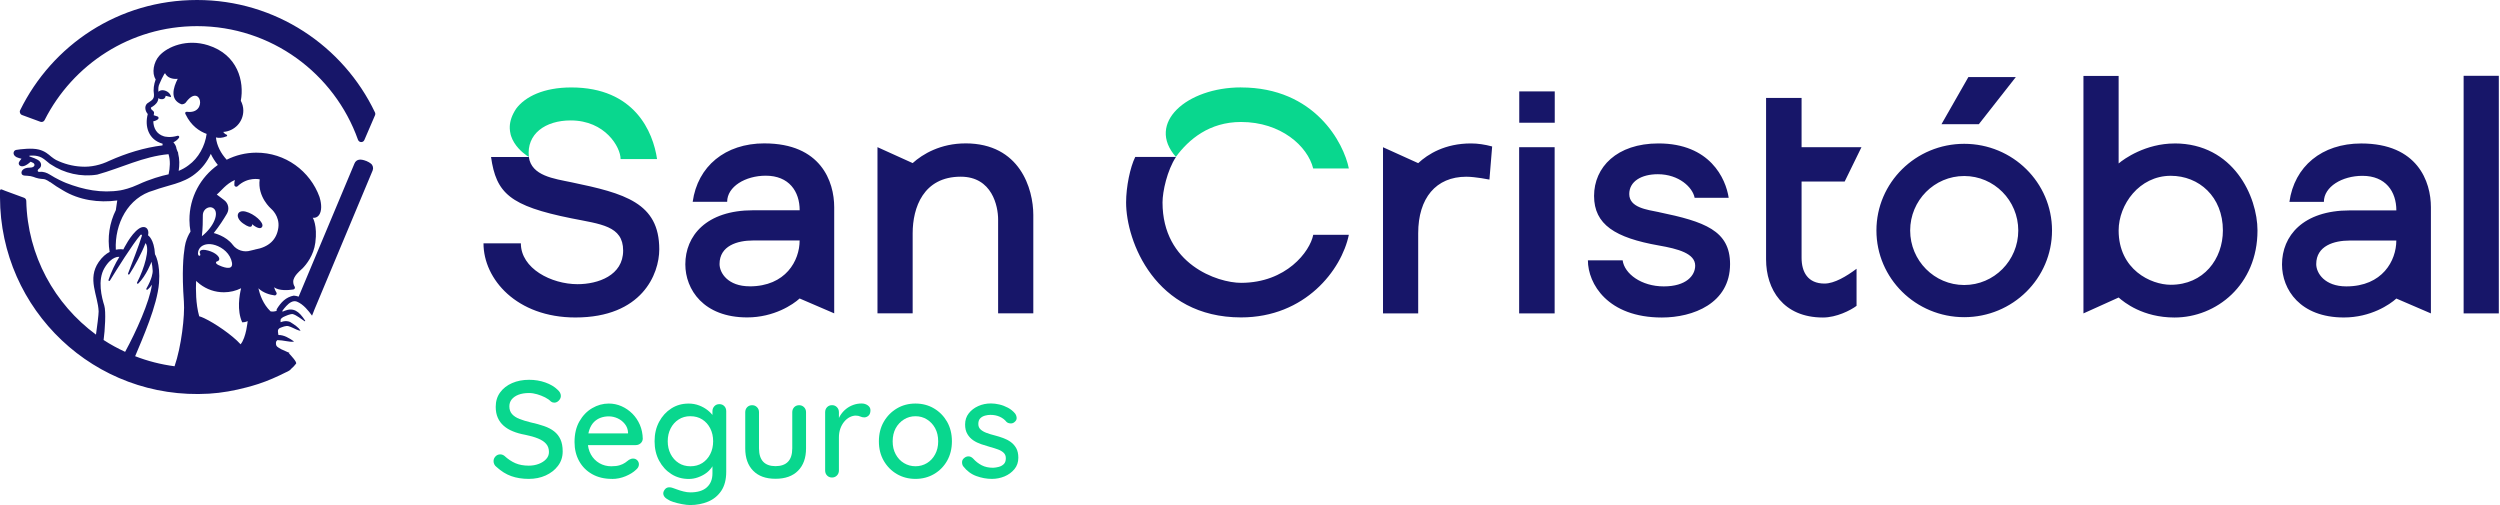 <svg width="198" height="40" viewBox="0 0 198 40" fill="none" xmlns="http://www.w3.org/2000/svg">
<g id="Layer 1">
<g id="Group">
<g id="Group_2">
<path id="Vector" d="M41.887 37.928C41.366 37.928 40.9 37.854 40.494 37.709C40.087 37.565 39.697 37.325 39.329 36.989C39.25 36.932 39.19 36.861 39.149 36.777C39.108 36.692 39.089 36.608 39.089 36.52C39.089 36.381 39.141 36.259 39.242 36.15C39.343 36.041 39.471 35.986 39.624 35.986C39.738 35.986 39.847 36.027 39.951 36.106C40.226 36.36 40.515 36.553 40.815 36.684C41.118 36.815 41.47 36.88 41.876 36.88C42.165 36.88 42.432 36.834 42.675 36.739C42.918 36.646 43.111 36.518 43.259 36.357C43.403 36.199 43.477 36.011 43.477 35.801C43.477 35.539 43.403 35.323 43.253 35.152C43.103 34.98 42.891 34.841 42.61 34.726C42.331 34.614 41.996 34.516 41.603 34.437C41.241 34.372 40.916 34.282 40.63 34.164C40.344 34.05 40.098 33.903 39.894 33.723C39.689 33.543 39.534 33.333 39.425 33.085C39.316 32.839 39.261 32.55 39.261 32.223C39.261 31.781 39.376 31.399 39.61 31.081C39.842 30.761 40.158 30.516 40.556 30.341C40.954 30.167 41.404 30.08 41.906 30.08C42.364 30.08 42.792 30.151 43.191 30.292C43.589 30.434 43.913 30.625 44.158 30.865C44.333 31.018 44.42 31.181 44.42 31.356C44.42 31.487 44.368 31.61 44.262 31.721C44.158 31.833 44.036 31.89 43.897 31.89C43.796 31.89 43.709 31.86 43.635 31.803C43.518 31.68 43.362 31.569 43.166 31.47C42.97 31.372 42.76 31.29 42.539 31.225C42.318 31.16 42.105 31.127 41.901 31.127C41.573 31.127 41.295 31.173 41.061 31.263C40.829 31.353 40.652 31.479 40.526 31.634C40.404 31.789 40.341 31.972 40.341 32.185C40.341 32.433 40.412 32.635 40.554 32.796C40.695 32.954 40.895 33.085 41.148 33.183C41.402 33.281 41.693 33.371 42.018 33.45C42.416 33.537 42.773 33.636 43.09 33.745C43.406 33.854 43.673 33.993 43.889 34.164C44.107 34.336 44.273 34.546 44.39 34.803C44.505 35.056 44.565 35.373 44.565 35.749C44.565 36.185 44.442 36.567 44.194 36.891C43.949 37.219 43.621 37.472 43.221 37.655C42.817 37.838 42.37 37.928 41.876 37.928H41.887Z" fill="#09D78E"/>
<path id="Vector_2" d="M48.464 37.928C47.861 37.928 47.338 37.802 46.896 37.551C46.452 37.3 46.111 36.957 45.868 36.518C45.626 36.079 45.503 35.577 45.503 35.01C45.503 34.372 45.631 33.824 45.89 33.371C46.149 32.918 46.484 32.569 46.899 32.327C47.313 32.084 47.752 31.961 48.216 31.961C48.571 31.961 48.909 32.032 49.228 32.174C49.547 32.316 49.833 32.512 50.084 32.763C50.335 33.014 50.531 33.308 50.678 33.646C50.823 33.984 50.899 34.353 50.907 34.751C50.899 34.895 50.842 35.015 50.733 35.111C50.624 35.206 50.498 35.252 50.351 35.252H46.116L45.855 34.325H49.948L49.74 34.522V34.249C49.727 33.995 49.642 33.772 49.489 33.581C49.337 33.39 49.149 33.24 48.922 33.134C48.696 33.03 48.461 32.976 48.213 32.976C47.995 32.976 47.788 33.011 47.589 33.079C47.387 33.15 47.212 33.259 47.054 33.412C46.899 33.565 46.773 33.766 46.684 34.017C46.593 34.268 46.547 34.579 46.547 34.947C46.547 35.345 46.632 35.694 46.798 35.992C46.964 36.289 47.191 36.52 47.474 36.684C47.758 36.848 48.069 36.929 48.41 36.929C48.677 36.929 48.901 36.902 49.075 36.848C49.249 36.793 49.394 36.728 49.511 36.646C49.626 36.567 49.729 36.49 49.817 36.417C49.926 36.351 50.035 36.319 50.144 36.319C50.275 36.319 50.384 36.365 50.471 36.455C50.558 36.545 50.602 36.654 50.602 36.777C50.602 36.938 50.523 37.082 50.362 37.213C50.166 37.401 49.896 37.57 49.552 37.715C49.206 37.859 48.846 37.933 48.47 37.933L48.464 37.928Z" fill="#09D78E"/>
<path id="Vector_3" d="M54.518 31.961C54.831 31.961 55.118 32.013 55.379 32.114C55.641 32.215 55.867 32.346 56.061 32.501C56.252 32.657 56.405 32.82 56.514 32.986C56.623 33.153 56.677 33.3 56.677 33.423L56.426 33.434V32.564C56.426 32.411 56.478 32.28 56.579 32.171C56.68 32.062 56.811 32.008 56.972 32.008C57.133 32.008 57.261 32.059 57.365 32.166C57.465 32.269 57.517 32.403 57.517 32.564V37.366C57.517 37.982 57.386 38.484 57.125 38.874C56.863 39.261 56.517 39.547 56.083 39.727C55.652 39.907 55.178 40 54.662 40C54.48 40 54.267 39.975 54.019 39.929C53.773 39.883 53.544 39.825 53.337 39.76C53.13 39.694 52.988 39.629 52.906 39.564C52.74 39.476 52.628 39.376 52.574 39.258C52.519 39.141 52.516 39.026 52.568 38.909C52.642 38.751 52.74 38.653 52.863 38.615C52.985 38.577 53.127 38.59 53.288 38.647C53.362 38.669 53.473 38.71 53.626 38.767C53.779 38.825 53.948 38.879 54.139 38.925C54.327 38.972 54.504 38.996 54.673 38.996C55.254 38.996 55.69 38.863 55.985 38.593C56.279 38.326 56.426 37.958 56.426 37.494V36.515L56.547 36.591C56.525 36.744 56.456 36.897 56.345 37.055C56.23 37.21 56.086 37.355 55.903 37.486C55.723 37.617 55.513 37.723 55.276 37.807C55.041 37.892 54.799 37.933 54.553 37.933C54.038 37.933 53.577 37.805 53.171 37.546C52.764 37.287 52.443 36.935 52.203 36.488C51.963 36.041 51.843 35.528 51.843 34.947C51.843 34.366 51.963 33.854 52.203 33.406C52.443 32.959 52.764 32.607 53.165 32.351C53.569 32.092 54.019 31.964 54.52 31.964L54.518 31.961ZM54.681 32.962C54.327 32.962 54.013 33.049 53.746 33.224C53.476 33.398 53.266 33.633 53.113 33.933C52.961 34.23 52.884 34.568 52.884 34.947C52.884 35.326 52.961 35.661 53.113 35.959C53.266 36.256 53.476 36.493 53.746 36.668C54.016 36.842 54.327 36.929 54.681 36.929C55.036 36.929 55.349 36.845 55.619 36.673C55.887 36.501 56.099 36.267 56.252 35.964C56.405 35.664 56.481 35.323 56.481 34.947C56.481 34.571 56.405 34.23 56.252 33.93C56.099 33.627 55.889 33.393 55.619 33.221C55.349 33.049 55.039 32.965 54.681 32.965V32.962Z" fill="#09D78E"/>
<path id="Vector_4" d="M63.293 32.092C63.445 32.092 63.574 32.144 63.68 32.25C63.786 32.357 63.838 32.488 63.838 32.648V35.512C63.838 36.267 63.628 36.856 63.205 37.281C62.785 37.707 62.191 37.919 61.419 37.919C60.648 37.919 60.067 37.707 59.65 37.281C59.232 36.856 59.023 36.267 59.023 35.512V32.648C59.023 32.49 59.074 32.357 59.175 32.25C59.276 32.147 59.407 32.092 59.568 32.092C59.729 32.092 59.849 32.144 59.955 32.25C60.061 32.357 60.113 32.488 60.113 32.648V35.512C60.113 35.983 60.225 36.335 60.446 36.57C60.667 36.801 60.991 36.919 61.419 36.919C61.847 36.919 62.186 36.804 62.409 36.57C62.633 36.338 62.747 35.986 62.747 35.512V32.648C62.747 32.49 62.799 32.357 62.9 32.25C63.001 32.147 63.132 32.092 63.293 32.092V32.092Z" fill="#09D78E"/>
<path id="Vector_5" d="M65.897 37.819C65.736 37.819 65.608 37.767 65.504 37.66C65.403 37.557 65.351 37.423 65.351 37.262V32.646C65.351 32.487 65.403 32.354 65.504 32.248C65.605 32.144 65.736 32.089 65.897 32.089C66.058 32.089 66.178 32.141 66.284 32.248C66.388 32.354 66.442 32.485 66.442 32.646V33.865L66.333 33.396C66.39 33.194 66.48 33.003 66.6 32.828C66.72 32.654 66.862 32.501 67.031 32.37C67.198 32.239 67.386 32.139 67.593 32.065C67.8 31.991 68.016 31.956 68.242 31.956C68.43 31.956 68.594 32.008 68.733 32.108C68.872 32.209 68.94 32.338 68.94 32.49C68.94 32.687 68.888 32.828 68.787 32.921C68.686 33.011 68.572 33.057 68.449 33.057C68.34 33.057 68.234 33.033 68.133 32.987C68.032 32.94 67.912 32.916 67.773 32.916C67.62 32.916 67.465 32.957 67.304 33.036C67.143 33.115 66.999 33.235 66.868 33.39C66.737 33.546 66.633 33.731 66.557 33.941C66.48 34.151 66.442 34.388 66.442 34.65V37.262C66.442 37.42 66.388 37.554 66.284 37.66C66.18 37.767 66.049 37.819 65.897 37.819V37.819Z" fill="#09D78E"/>
<path id="Vector_6" d="M75.392 34.955C75.392 35.536 75.263 36.049 75.01 36.496C74.756 36.943 74.41 37.292 73.974 37.546C73.54 37.799 73.049 37.928 72.504 37.928C71.959 37.928 71.471 37.799 71.034 37.546C70.598 37.292 70.252 36.94 69.995 36.496C69.736 36.049 69.608 35.536 69.608 34.955C69.608 34.374 69.736 33.851 69.995 33.404C70.254 32.956 70.601 32.605 71.034 32.348C71.471 32.089 71.959 31.961 72.504 31.961C73.049 31.961 73.537 32.089 73.974 32.348C74.41 32.607 74.754 32.959 75.01 33.404C75.263 33.851 75.392 34.366 75.392 34.955ZM74.304 34.955C74.304 34.557 74.225 34.211 74.064 33.916C73.906 33.622 73.687 33.39 73.418 33.221C73.145 33.049 72.842 32.965 72.507 32.965C72.171 32.965 71.869 33.049 71.593 33.221C71.318 33.393 71.1 33.625 70.939 33.916C70.781 34.211 70.699 34.557 70.699 34.955C70.699 35.353 70.778 35.681 70.939 35.98C71.1 36.278 71.315 36.51 71.593 36.676C71.869 36.842 72.174 36.927 72.507 36.927C72.839 36.927 73.145 36.842 73.418 36.676C73.69 36.51 73.906 36.278 74.064 35.98C74.225 35.683 74.304 35.343 74.304 34.955Z" fill="#09D78E"/>
<path id="Vector_7" d="M76.283 36.927C76.218 36.826 76.188 36.706 76.196 36.572C76.204 36.439 76.281 36.324 76.425 36.229C76.526 36.163 76.632 36.136 76.747 36.147C76.862 36.158 76.965 36.215 77.069 36.316C77.27 36.542 77.499 36.719 77.75 36.85C78.001 36.981 78.304 37.047 78.658 37.047C78.803 37.039 78.953 37.017 79.106 36.976C79.258 36.935 79.389 36.864 79.498 36.758C79.607 36.654 79.662 36.499 79.662 36.294C79.662 36.111 79.605 35.967 79.487 35.858C79.37 35.749 79.218 35.659 79.029 35.591C78.841 35.522 78.637 35.46 78.418 35.4C78.187 35.334 77.952 35.261 77.718 35.182C77.481 35.102 77.268 34.999 77.08 34.871C76.891 34.743 76.736 34.579 76.616 34.374C76.496 34.173 76.436 33.922 76.436 33.622C76.436 33.281 76.531 32.986 76.725 32.738C76.916 32.493 77.167 32.299 77.478 32.16C77.786 32.021 78.121 31.953 78.484 31.953C78.694 31.953 78.918 31.98 79.149 32.035C79.381 32.089 79.607 32.174 79.826 32.291C80.044 32.406 80.232 32.558 80.393 32.749C80.464 32.845 80.507 32.956 80.518 33.087C80.529 33.218 80.469 33.333 80.338 33.436C80.251 33.51 80.145 33.543 80.022 33.535C79.899 33.526 79.796 33.488 79.716 33.415C79.577 33.24 79.4 33.104 79.182 33.006C78.964 32.907 78.718 32.858 78.443 32.858C78.304 32.858 78.162 32.877 78.012 32.918C77.862 32.959 77.737 33.03 77.636 33.131C77.535 33.232 77.483 33.382 77.483 33.578C77.483 33.761 77.543 33.905 77.663 34.014C77.783 34.124 77.941 34.214 78.138 34.287C78.334 34.361 78.547 34.426 78.778 34.483C79.005 34.541 79.226 34.612 79.447 34.691C79.667 34.77 79.866 34.873 80.046 35.002C80.224 35.13 80.368 35.291 80.483 35.492C80.594 35.691 80.652 35.945 80.652 36.251C80.652 36.605 80.548 36.91 80.341 37.158C80.134 37.409 79.872 37.6 79.558 37.731C79.242 37.862 78.909 37.928 78.563 37.928C78.148 37.928 77.737 37.854 77.328 37.704C76.919 37.557 76.57 37.295 76.286 36.927H76.283Z" fill="#09D78E"/>
</g>
<path id="Vector_8" d="M159.654 6.103H155.896L153.764 9.838H156.722L159.654 6.103ZM98.292 22.401C96.435 22.401 92.072 20.931 92.072 16.034C92.072 15.167 92.44 13.487 93.138 12.429H89.912C89.506 13.244 89.187 14.804 89.187 16.034C89.187 19.107 91.48 25.139 98.292 25.139C103.374 25.139 106.259 21.373 106.829 18.594H104.01C103.751 19.922 101.875 22.398 98.292 22.401ZM76.463 11.357C74.497 11.357 73.079 12.197 72.283 12.917L69.496 11.655V24.814H72.283V18.472C72.283 16.451 73.128 13.994 76.09 13.994C78.588 13.994 79.051 16.35 79.051 17.375V24.814H81.838V17.026C81.838 14.965 80.788 11.355 76.463 11.355M60.547 11.355C57.427 11.355 55.254 13.173 54.861 15.982H57.591C57.591 14.782 59.033 13.915 60.648 13.915C62.491 13.915 63.334 15.161 63.334 16.653H59.652C55.928 16.653 54.278 18.682 54.278 20.934C54.278 22.93 55.72 25.139 59.178 25.139C61.302 25.139 62.813 24.116 63.331 23.639L66.069 24.817V16.407C66.069 14.381 65.019 11.357 60.544 11.357M59.369 22.676C57.664 22.676 56.988 21.629 56.988 20.912C56.988 19.459 58.412 19.047 59.625 19.047H63.331C63.331 20.631 62.237 22.679 59.369 22.679M45.255 14.436C43.891 14.152 42.083 13.929 41.884 12.432H38.89C39.297 15.298 40.371 16.309 45.255 17.291C47.559 17.755 49.353 17.874 49.353 19.846C49.353 21.817 47.362 22.507 45.745 22.507C43.662 22.507 41.252 21.264 41.252 19.273H38.293C38.293 22.112 40.924 25.144 45.571 25.144C50.85 25.144 52.214 21.703 52.214 19.745C52.214 16.064 49.481 15.314 45.255 14.436M120.325 9.718H123.136V7.237H120.325V9.718ZM155.566 11.39C151.727 11.39 148.613 14.463 148.613 18.253C148.613 22.044 151.727 25.12 155.566 25.12C159.406 25.12 162.52 22.047 162.52 18.253C162.52 14.46 159.406 11.39 155.566 11.39M155.566 22.573C153.202 22.573 151.285 20.64 151.285 18.256C151.285 15.873 153.202 13.94 155.566 13.94C157.93 13.94 159.847 15.873 159.847 18.256C159.847 20.64 157.93 22.573 155.566 22.573ZM187.007 11.363C183.887 11.363 181.714 13.182 181.321 15.99H184.051C184.051 14.79 185.493 13.926 187.105 13.926C188.948 13.926 189.791 15.172 189.791 16.664H186.11C182.385 16.664 180.735 18.692 180.735 20.942C180.735 22.938 182.177 25.144 185.635 25.144C187.762 25.144 189.27 24.122 189.791 23.644L192.528 24.822V16.413C192.528 14.387 191.479 11.363 187.004 11.363M185.826 22.682C184.122 22.682 183.445 21.635 183.445 20.918C183.445 19.462 184.872 19.052 186.082 19.052H189.788C189.788 20.637 188.695 22.682 185.826 22.682ZM172.224 11.363C169.945 11.363 168.23 12.571 167.796 12.947V6.015H165.009V24.822L167.796 23.563C168.227 23.939 169.702 25.147 172.224 25.147C175.529 25.147 178.793 22.573 178.793 18.253C178.793 15.578 176.898 11.36 172.224 11.36M171.924 22.554C170.357 22.554 167.796 21.359 167.796 18.251C167.796 16.211 169.424 13.923 171.924 13.923C174.161 13.923 176.053 15.578 176.053 18.251C176.053 20.514 174.529 22.554 171.924 22.554ZM195.119 24.82H197.906V6.005H195.119V24.811V24.82ZM112.321 12.922L109.534 11.66V24.82H112.321V18.474C112.321 15.69 113.728 13.997 116.128 13.997C116.848 13.997 117.963 14.223 117.963 14.223L118.179 11.6C117.603 11.445 117.039 11.36 116.501 11.36C114.445 11.36 113.093 12.203 112.321 12.922M120.316 24.82H123.128V11.66H120.316V24.82ZM131.395 16.803C130.447 16.607 129.037 16.448 129.037 15.366C129.037 14.373 129.988 13.798 131.3 13.798C132.972 13.798 134.062 14.842 134.215 15.666H136.912C136.686 14.144 135.431 11.36 131.349 11.36C128.05 11.36 126.25 13.247 126.25 15.516C126.25 17.785 127.919 18.834 131.393 19.445C132.909 19.71 134.259 20.075 134.259 21.04C134.259 21.82 133.555 22.682 131.772 22.682C129.988 22.682 128.652 21.673 128.513 20.618H125.762C125.762 22.472 127.33 25.147 131.622 25.147C134.079 25.147 137.021 24.037 137.021 20.915C137.021 18.253 134.989 17.55 131.393 16.805M146.099 14.376L147.427 11.66H142.685V7.755H139.873V20.544C139.873 22.908 141.218 25.147 144.378 25.147C145.447 25.147 146.565 24.58 147.039 24.223V21.286C146.238 21.886 145.283 22.458 144.501 22.458C143.173 22.458 142.685 21.537 142.685 20.419V14.376H146.099V14.376Z" fill="#171669"/>
<path id="Vector_9" d="M40.431 10.605C40.434 10.621 40.439 10.637 40.444 10.654C40.455 10.692 40.466 10.733 40.477 10.771C40.731 11.545 41.372 12.077 41.693 12.303C41.756 12.344 41.819 12.388 41.887 12.426C41.685 10.605 43.19 9.538 45.197 9.538C47.932 9.538 49.151 11.657 49.151 12.598C49.811 12.598 51.306 12.595 52.039 12.598C51.728 10.468 50.278 6.926 45.246 6.926C43.054 6.926 41.59 7.654 40.875 8.614C40.875 8.614 40.875 8.614 40.875 8.617C40.537 9.124 40.393 9.588 40.374 10.008C40.374 10.04 40.374 10.073 40.374 10.106C40.374 10.13 40.374 10.158 40.374 10.182C40.379 10.324 40.401 10.466 40.434 10.605" fill="#09D78E"/>
<path id="Vector_10" d="M98.289 6.923C93.986 6.923 90.76 9.751 93.13 12.424C94.15 11.038 95.78 9.661 98.289 9.661C101.449 9.661 103.568 11.575 104.004 13.345H106.829C106.434 11.355 104.152 6.926 98.286 6.926" fill="#09D78E"/>
<path id="Vector_11" d="M29.695 8.898C27.187 3.638 21.82 0 15.606 0C9.391 0 4.137 3.561 1.595 8.731C1.524 8.876 1.595 9.056 1.748 9.11L3.201 9.645C3.329 9.691 3.471 9.634 3.531 9.514C5.765 5.102 10.324 2.07 15.606 2.07C21.488 2.07 26.486 5.825 28.351 11.066C28.436 11.303 28.76 11.319 28.858 11.087L29.701 9.129C29.733 9.056 29.731 8.971 29.695 8.898V8.898ZM19.456 16.759C18.766 16.587 18.578 17.212 19.246 17.692C20.037 18.256 19.966 17.757 19.966 17.757C19.966 17.757 20.59 18.305 20.768 17.948C20.923 17.634 20.146 16.931 19.456 16.759V16.759ZM29 12.748C28.771 12.655 28.596 12.633 28.465 12.644C28.288 12.661 28.136 12.781 28.073 12.95L23.653 23.494C23.53 23.453 23.404 23.421 23.268 23.413C22.644 23.527 22.248 23.947 21.918 24.487C21.905 24.533 21.907 24.577 21.907 24.623C21.741 24.672 21.575 24.694 21.427 24.659C20.841 24.094 20.582 23.35 20.465 22.832C20.849 23.205 21.392 23.35 21.744 23.394C21.866 23.41 21.956 23.274 21.891 23.167C21.826 23.061 21.757 22.924 21.708 22.753C22.115 23.047 22.834 22.987 23.233 22.927C23.342 22.911 23.394 22.788 23.334 22.695C23.274 22.603 23.222 22.472 23.224 22.295C23.23 21.872 23.797 21.408 23.797 21.408H23.792C23.849 21.357 23.906 21.305 23.963 21.253C24.255 20.953 24.844 20.236 24.975 19.213C25.152 17.842 24.771 17.244 24.771 17.244C24.771 17.244 25.122 17.321 25.319 16.95C25.542 16.519 25.398 15.895 25.305 15.6C24.563 13.547 22.597 12.08 20.29 12.091C19.448 12.094 18.657 12.298 17.953 12.65C17.504 12.159 17.171 11.545 17.103 10.896C17.103 10.896 17.106 10.893 17.114 10.886C17.302 10.935 17.577 10.948 17.948 10.796C18.008 10.771 18.003 10.687 17.943 10.665C17.828 10.624 17.741 10.542 17.675 10.449C18.567 10.395 19.273 9.658 19.271 8.753C19.271 8.472 19.194 8.211 19.072 7.979C19.358 6.465 18.843 4.327 16.476 3.583C14.807 3.057 13.28 3.681 12.623 4.407C12.162 4.914 12.001 5.792 12.331 6.288C12.186 6.675 12.126 7.101 12.194 7.48C12.227 7.902 11.946 7.976 11.649 8.2C11.398 8.45 11.529 8.84 11.704 9.031C11.442 10.01 11.764 11.074 12.879 11.382C12.873 11.461 12.876 11.436 12.871 11.515C11.428 11.687 9.988 12.143 8.671 12.729C7.984 13.064 7.204 13.25 6.435 13.195C5.748 13.16 5.064 12.977 4.437 12.669C4.333 12.609 4.194 12.522 4.052 12.404C3.826 12.213 3.564 11.973 3.087 11.848C2.541 11.704 1.628 11.813 1.271 11.875C1.033 11.916 0.908 12.369 1.505 12.519C1.573 12.535 1.639 12.552 1.704 12.571C1.609 12.68 1.524 12.789 1.497 12.863C1.432 13.048 1.609 13.244 1.906 13.146C2.075 13.092 2.255 12.966 2.427 12.808C2.531 12.849 2.604 12.884 2.637 12.906C2.798 13.01 2.787 13.274 2.351 13.277C1.83 13.277 1.672 13.55 1.704 13.722C1.753 13.98 2.056 13.88 2.424 13.95C2.792 14.021 2.803 14.139 3.449 14.182C3.662 14.199 3.957 14.422 3.957 14.422H3.976C4.3 14.659 4.636 14.878 4.987 15.077C6.266 15.854 7.818 16.077 9.29 15.876C9.285 15.908 9.279 15.941 9.271 15.976L9.179 16.606C9.179 16.606 9.179 16.623 9.179 16.631C8.671 17.64 8.491 18.826 8.685 19.952C8.399 20.099 8.096 20.345 7.815 20.754C6.896 22.093 7.755 23.375 7.812 24.656C7.821 24.855 7.679 25.981 7.602 26.502C4.333 24.094 2.176 20.258 2.081 15.908C2.081 15.799 2.01 15.701 1.906 15.663L0.436 15.123L0.134 15.003C0.134 15.003 0 14.957 0 15.126C0 15.292 0 15.622 0 15.622C0.011 24.547 7.512 31.716 16.555 31.179C17.564 31.119 18.564 30.936 19.543 30.677C19.851 30.595 20.157 30.508 20.459 30.41C21.209 30.167 21.954 29.834 22.663 29.477H22.666C22.69 29.466 22.715 29.453 22.739 29.442C22.756 29.433 22.775 29.425 22.791 29.417C22.805 29.406 22.818 29.401 22.834 29.393C22.892 29.36 22.946 29.335 22.993 29.286C23.02 29.259 23.047 29.229 23.072 29.199C23.195 29.093 23.334 28.959 23.448 28.801C23.535 28.681 23.064 28.171 22.875 27.977C22.897 27.972 22.924 27.966 22.946 27.961C22.903 27.936 22.267 27.656 22.267 27.656C22 27.497 21.837 27.451 21.856 27.148C21.856 27.05 21.907 26.99 21.967 26.936C22.458 26.944 22.895 27.099 23.257 27.064C23.268 27.05 23.265 27.028 23.249 27.017C22.889 26.769 22.488 26.524 22.049 26.532C22.03 26.39 21.997 26.243 22.022 26.131C22.036 26.082 22.101 26.022 22.15 25.984C22.376 25.894 22.638 25.782 22.837 25.829C22.941 25.856 23.05 25.902 23.159 25.951C23.369 26.049 23.587 26.161 23.805 26.205C23.661 25.919 23.276 25.692 22.971 25.496C22.777 25.42 22.595 25.42 22.423 25.458C22.355 25.474 22.287 25.493 22.221 25.518C22.213 25.458 22.213 25.401 22.221 25.349C22.221 25.349 22.221 25.343 22.221 25.34C22.227 25.231 22.346 25.177 22.417 25.117C22.671 25.002 22.976 24.858 23.186 24.874C23.497 24.967 23.833 25.248 24.122 25.439C24.149 25.46 24.187 25.425 24.168 25.395C23.669 24.623 23.23 24.348 22.556 24.61C22.499 24.634 22.439 24.653 22.376 24.686C22.371 24.667 22.366 24.645 22.363 24.621C22.442 24.509 22.548 24.367 22.674 24.236C22.905 23.988 23.2 23.778 23.494 23.882C23.494 23.882 23.5 23.882 23.503 23.882C23.773 23.991 24.007 24.176 24.217 24.392C24.4 24.58 24.563 24.792 24.713 25L24.801 24.782L24.882 24.572L24.907 24.509L29.515 13.498C29.589 13.31 29.537 13.092 29.382 12.963C29.294 12.89 29.172 12.816 28.997 12.742L29 12.748ZM12.143 9.607C12.303 9.579 12.432 9.511 12.516 9.44C12.592 9.375 12.568 9.252 12.473 9.222L12.173 9.127C12.181 9.069 12.189 9.015 12.2 8.96C12.222 8.851 12.118 8.77 12.039 8.712C11.995 8.674 11.954 8.617 11.952 8.568C11.949 8.554 11.952 8.532 11.954 8.519C12.143 8.412 12.391 8.249 12.492 8.003C12.524 7.924 12.538 7.848 12.549 7.769C12.595 7.812 12.655 7.845 12.729 7.853C13.121 7.902 13.116 7.586 13.116 7.586L13.552 7.695C13.511 7.324 13.062 7.087 12.751 7.155C12.663 7.174 12.598 7.218 12.546 7.267C12.533 7.049 12.527 6.831 12.639 6.621C12.74 6.367 12.873 6.108 13.01 5.863C13.032 5.844 13.053 5.822 13.072 5.797C13.242 6.157 13.667 6.288 14.076 6.242C13.716 6.945 13.443 7.883 14.351 8.251C14.477 8.292 14.665 8.194 14.711 8.123C15.892 6.487 16.5 9.097 14.79 8.851C14.673 8.87 14.651 8.928 14.676 8.999C14.676 8.999 14.673 8.999 14.67 8.999C14.681 9.02 14.692 9.039 14.703 9.061C14.703 9.061 14.703 9.064 14.706 9.067C15.137 9.964 15.794 10.397 16.366 10.605C16.236 11.565 15.723 12.522 14.932 13.089C14.69 13.277 14.428 13.416 14.152 13.533C14.22 13.075 14.226 12.617 14.111 12.167C14.13 12.094 14.051 11.979 14.068 12.006C14.068 12.006 14.065 12.006 14.062 12.001C14.038 11.927 14.011 11.856 13.98 11.783C13.956 11.586 13.863 11.417 13.732 11.273C13.904 11.185 14.073 11.066 14.18 10.905C14.231 10.826 14.155 10.725 14.065 10.752C13.471 10.929 13.043 10.815 12.985 10.798C12.391 10.616 12.162 10.147 12.14 9.609L12.143 9.607ZM5.23 14.49C4.996 14.395 4.486 14.169 3.935 13.822C3.717 13.686 3.439 13.58 3.155 13.612C2.945 13.637 2.934 13.468 3.106 13.348C3.291 13.217 3.305 12.955 3.139 12.778C2.942 12.568 2.479 12.454 2.37 12.402C2.261 12.35 2.261 12.314 2.656 12.323C2.82 12.325 3.084 12.366 3.305 12.486C3.564 12.628 3.747 12.83 3.932 12.961C3.932 12.961 3.932 12.961 3.935 12.963C3.938 12.963 3.94 12.966 3.943 12.969C3.954 12.977 3.965 12.988 3.976 12.993C3.987 13.002 4 13.007 4.011 13.012C5.077 13.727 6.427 14.038 7.703 13.828C9.609 13.299 11.352 12.393 13.345 12.211C13.506 12.702 13.465 13.307 13.353 13.806C12.797 13.921 11.881 14.18 10.943 14.616C10.324 14.905 9.784 15.03 9.547 15.074C8.041 15.319 6.61 15.028 5.225 14.488L5.23 14.49ZM8.205 26.933C8.311 26.18 8.404 24.664 8.26 24.203C8.061 23.573 7.701 22.199 8.273 21.228C8.857 20.241 9.457 20.342 9.457 20.342C9.129 20.855 8.802 21.558 8.592 22.172C8.568 22.243 8.666 22.287 8.704 22.224C9.236 21.357 10.493 19.344 11.128 18.602C11.175 18.551 11.259 18.597 11.24 18.663C11.003 19.451 10.422 20.928 10.141 21.662C10.114 21.73 10.209 21.782 10.25 21.719C10.632 21.144 11.24 20.023 11.526 19.252C11.889 19.701 11.442 21.237 10.853 22.382C10.82 22.445 10.899 22.505 10.951 22.456C11.586 21.837 12.001 20.729 12.001 20.729C12.053 20.972 12.08 21.218 12.094 21.466C12.094 21.597 12.053 22.06 11.592 22.859C11.559 22.919 11.63 22.982 11.684 22.938C11.832 22.818 11.944 22.679 12.034 22.548C11.848 23.895 10.779 26.276 9.909 27.866C9.32 27.59 8.748 27.285 8.208 26.93L8.205 26.933ZM14.72 19.153C14.72 19.153 14.681 19.273 14.635 19.538C14.635 19.557 14.63 19.573 14.627 19.592C14.523 20.225 14.392 21.575 14.564 23.887C14.649 25 14.36 27.476 13.825 29.008C12.737 28.866 11.693 28.596 10.703 28.212C11.278 26.832 12.462 24.187 12.595 22.404C12.713 20.83 12.274 20.135 12.274 20.135C12.208 18.922 11.725 18.638 11.725 18.638C11.856 18.114 11.483 17.782 10.995 18.114C10.348 18.553 9.77 19.756 9.77 19.756C9.77 19.756 9.525 19.701 9.173 19.775C9.072 17.749 10.122 15.638 12.181 15.077C13.261 14.67 14.509 14.537 15.453 13.771C15.998 13.348 16.416 12.8 16.696 12.186C16.844 12.5 17.032 12.794 17.253 13.064C15.887 14.032 14.998 15.622 15.003 17.424C15.003 17.738 15.036 18.044 15.088 18.341C14.929 18.592 14.804 18.864 14.722 19.153H14.72ZM16.478 19.843C15.857 19.674 15.786 19.917 15.829 20.029C15.865 20.113 15.892 20.22 15.827 20.25C15.688 20.315 15.608 20.026 15.767 19.734C15.925 19.442 16.32 19.257 16.855 19.363C17.389 19.472 18.071 19.879 18.311 20.569C18.548 21.258 18.163 21.321 17.575 21.108C17.1 20.939 17.07 20.819 17.125 20.74C17.168 20.678 17.305 20.713 17.359 20.563C17.43 20.367 17.103 20.012 16.481 19.843H16.478ZM15.988 18.709C16.058 18.112 16.067 17.441 16.064 17.054C16.061 16.767 16.244 16.506 16.519 16.432C16.647 16.399 16.786 16.405 16.917 16.506C17.373 16.852 16.956 17.945 15.988 18.709ZM19.052 27.266C18.398 26.535 16.988 25.583 16.184 25.207C16.176 25.204 16.167 25.199 16.162 25.196C16.012 25.128 15.876 25.071 15.777 25.049C15.499 24.07 15.502 22.911 15.532 22.248C15.559 22.276 15.589 22.297 15.617 22.325C15.688 22.387 15.758 22.447 15.835 22.507C16.364 22.911 17.024 23.151 17.738 23.148C18.226 23.148 18.684 23.031 19.096 22.829C18.965 23.364 18.75 24.582 19.183 25.529C19.456 25.529 19.614 25.428 19.614 25.428C19.614 25.428 19.502 26.739 19.055 27.268L19.052 27.266ZM20.187 19.767C20.067 19.789 19.955 19.816 19.854 19.846C19.336 20.007 18.761 19.83 18.436 19.393C17.899 18.676 16.928 18.458 16.928 18.458C17.367 17.91 17.727 17.343 17.973 16.923C18.183 16.563 18.093 16.105 17.76 15.854L17.168 15.407C17.504 15.137 17.904 14.556 18.6 14.256C18.57 14.373 18.551 14.507 18.562 14.654C18.573 14.78 18.723 14.837 18.815 14.749C19.631 13.978 20.569 14.204 20.569 14.204C20.369 15.595 21.477 16.538 21.477 16.538C21.477 16.538 22.175 17.111 22.044 18.044C21.913 18.976 21.305 19.573 20.184 19.764L20.187 19.767Z" fill="#171669"/>
</g>
</g>
</svg>
